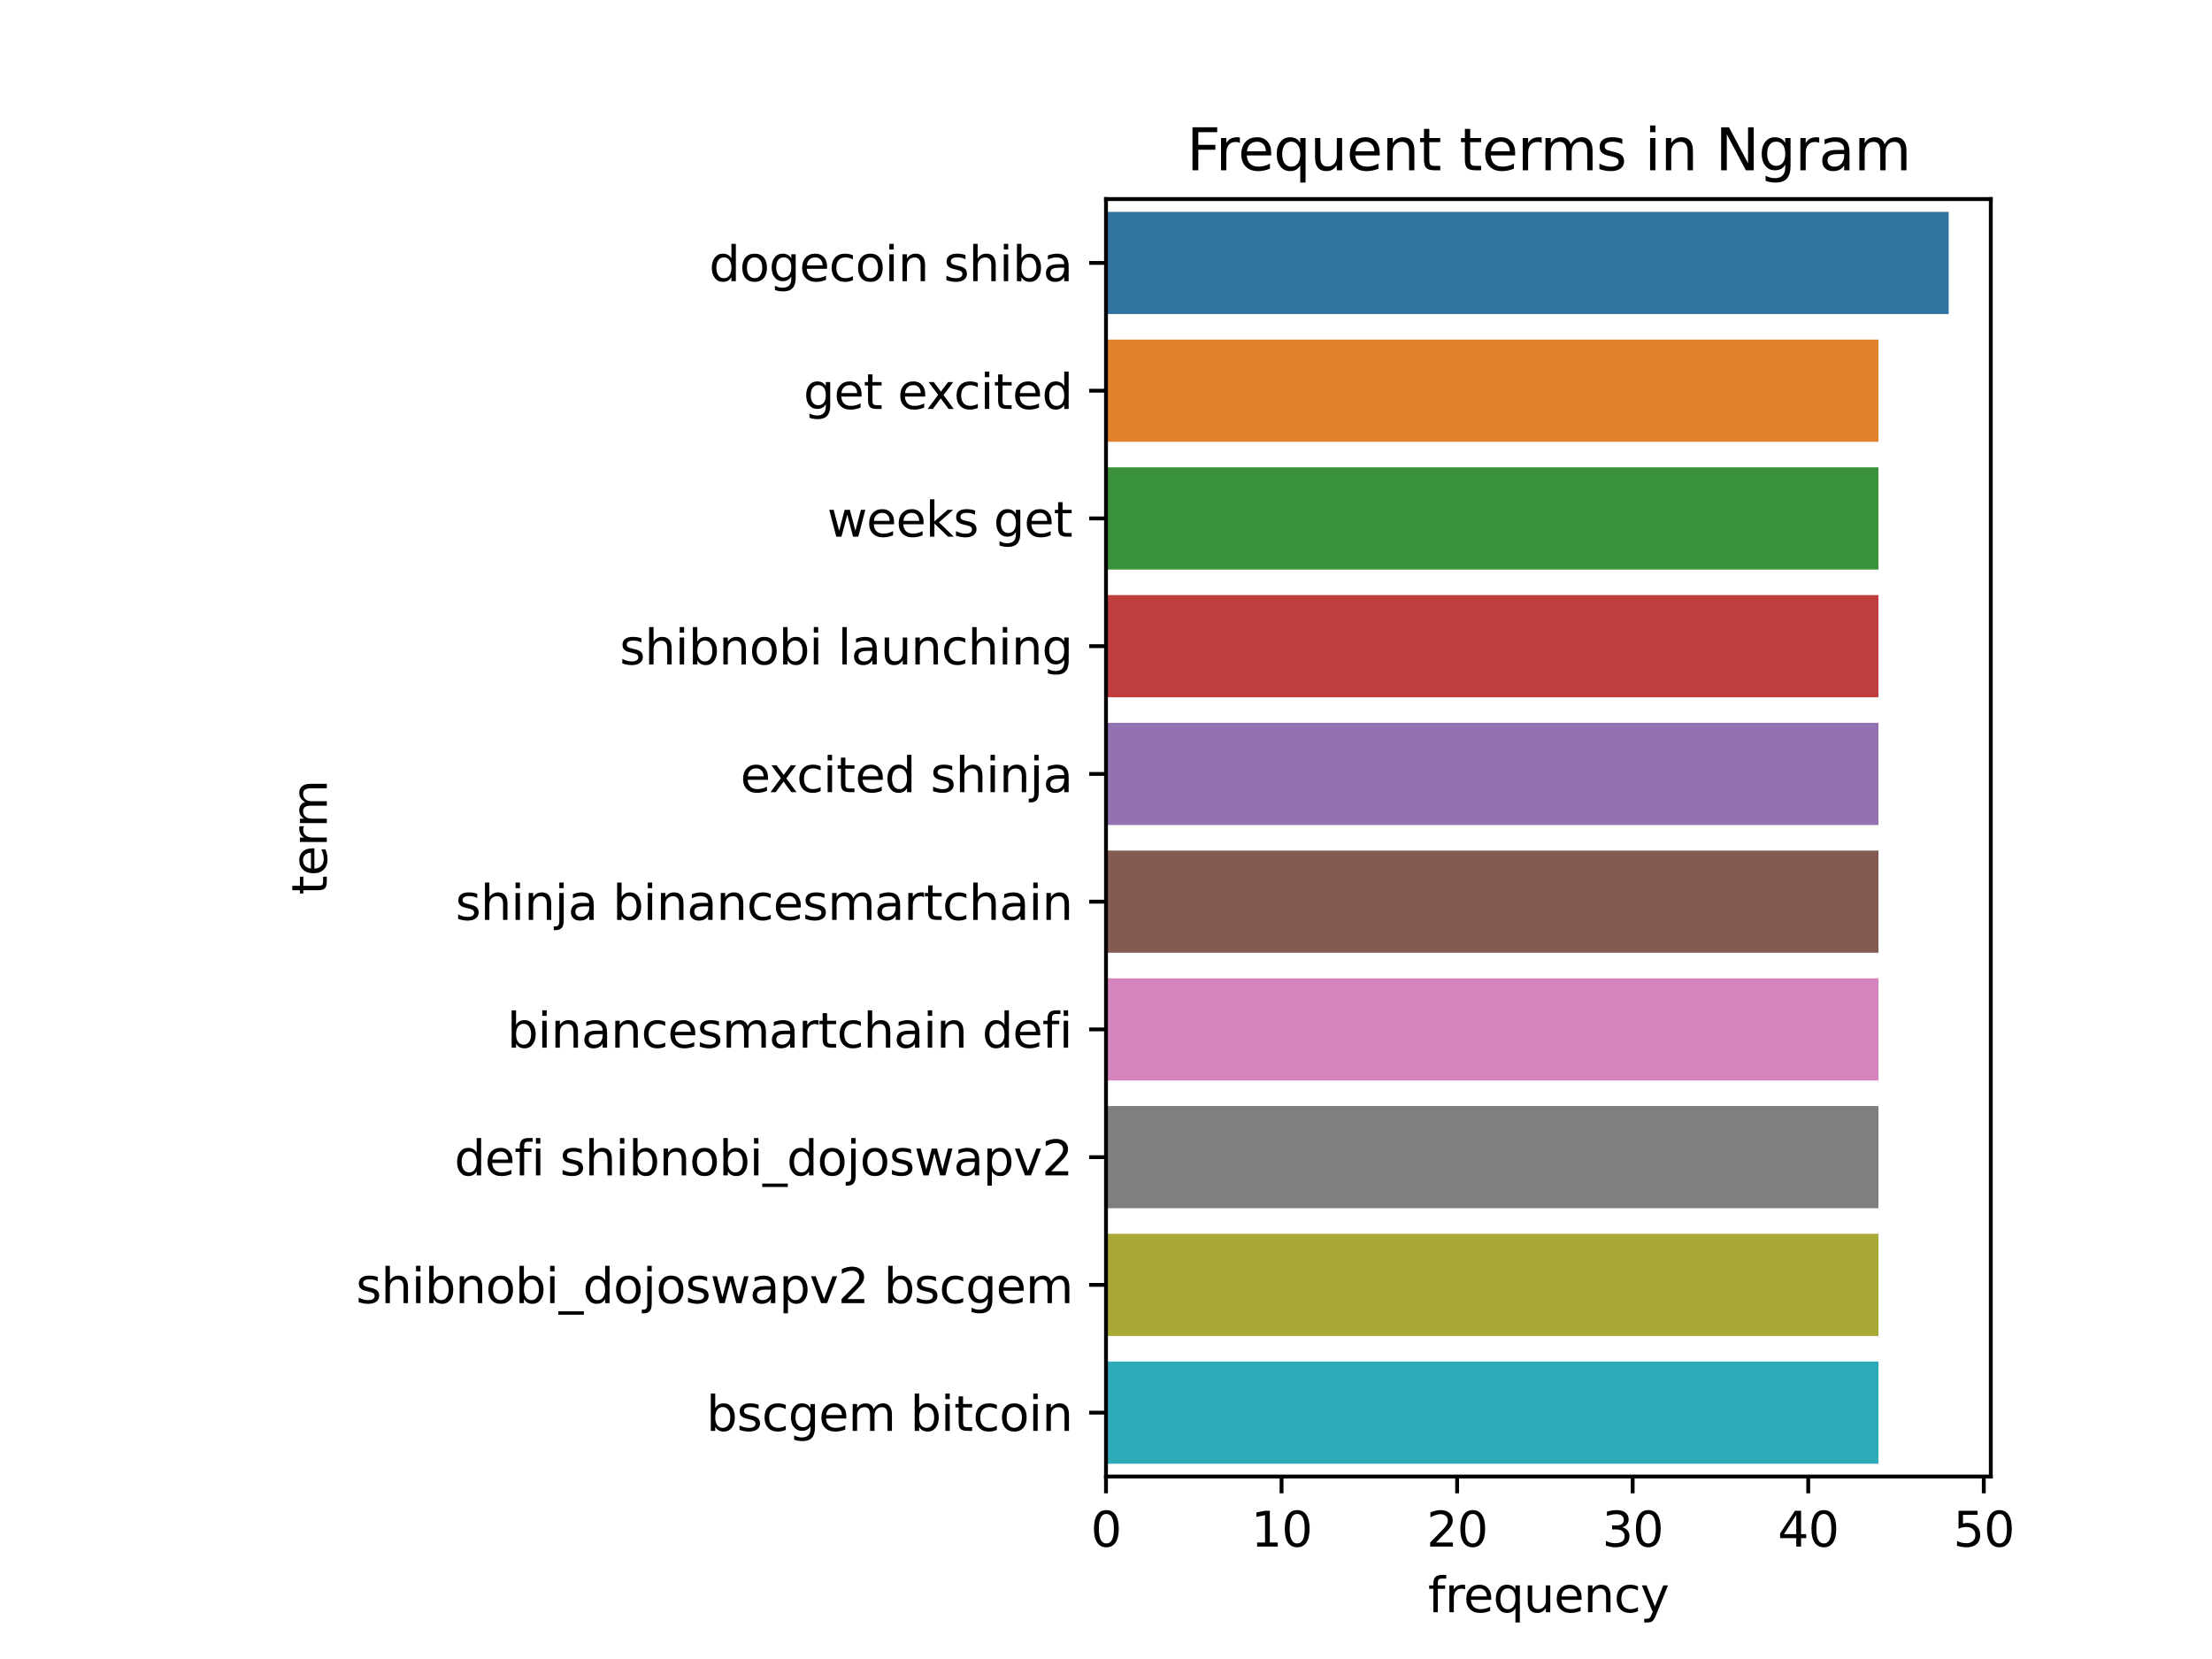 <?xml version="1.0" encoding="utf-8" standalone="no"?>
<!DOCTYPE svg PUBLIC "-//W3C//DTD SVG 1.1//EN"
  "http://www.w3.org/Graphics/SVG/1.1/DTD/svg11.dtd">
<svg xmlns:xlink="http://www.w3.org/1999/xlink" width="460.8pt" height="345.6pt" viewBox="0 0 460.8 345.6" xmlns="http://www.w3.org/2000/svg" version="1.1">
 <defs>
  <style type="text/css">*{stroke-linejoin: round; stroke-linecap: butt}</style>
 </defs>
 <g id="figure_1">
  <g id="patch_1">
   <path d="M 0 345.6 
L 460.8 345.6 
L 460.8 0 
L 0 0 
z
" style="fill: #ffffff"/>
  </g>
  <g id="axes_1">
   <g id="patch_2">
    <path d="M 230.4 307.584 
L 414.72 307.584 
L 414.72 41.472 
L 230.4 41.472 
z
" style="fill: #ffffff"/>
   </g>
   <g id="patch_3">
    <path d="M 230.4 44.133 
L 405.943 44.133 
L 405.943 65.422 
L 230.4 65.422 
z
" clip-path="url(#p5a42d1671d)" style="fill: #3274a1"/>
   </g>
   <g id="patch_4">
    <path d="M 230.4 70.744 
L 391.314 70.744 
L 391.314 92.033 
L 230.4 92.033 
z
" clip-path="url(#p5a42d1671d)" style="fill: #e1812c"/>
   </g>
   <g id="patch_5">
    <path d="M 230.4 97.356 
L 391.314 97.356 
L 391.314 118.644 
L 230.4 118.644 
z
" clip-path="url(#p5a42d1671d)" style="fill: #3a923a"/>
   </g>
   <g id="patch_6">
    <path d="M 230.4 123.967 
L 391.314 123.967 
L 391.314 145.256 
L 230.4 145.256 
z
" clip-path="url(#p5a42d1671d)" style="fill: #c03d3e"/>
   </g>
   <g id="patch_7">
    <path d="M 230.4 150.578 
L 391.314 150.578 
L 391.314 171.867 
L 230.4 171.867 
z
" clip-path="url(#p5a42d1671d)" style="fill: #9372b2"/>
   </g>
   <g id="patch_8">
    <path d="M 230.4 177.189 
L 391.314 177.189 
L 391.314 198.478 
L 230.4 198.478 
z
" clip-path="url(#p5a42d1671d)" style="fill: #845b53"/>
   </g>
   <g id="patch_9">
    <path d="M 230.4 203.8 
L 391.314 203.8 
L 391.314 225.089 
L 230.4 225.089 
z
" clip-path="url(#p5a42d1671d)" style="fill: #d684bd"/>
   </g>
   <g id="patch_10">
    <path d="M 230.4 230.412 
L 391.314 230.412 
L 391.314 251.7 
L 230.4 251.7 
z
" clip-path="url(#p5a42d1671d)" style="fill: #7f7f7f"/>
   </g>
   <g id="patch_11">
    <path d="M 230.4 257.023 
L 391.314 257.023 
L 391.314 278.312 
L 230.4 278.312 
z
" clip-path="url(#p5a42d1671d)" style="fill: #a9aa35"/>
   </g>
   <g id="patch_12">
    <path d="M 230.4 283.634 
L 391.314 283.634 
L 391.314 304.923 
L 230.4 304.923 
z
" clip-path="url(#p5a42d1671d)" style="fill: #2eabb8"/>
   </g>
   <g id="matplotlib.axis_1">
    <g id="xtick_1">
     <g id="line2d_1">
      <defs>
       <path id="mdf214d0186" d="M 0 0 
L 0 3.5 
" style="stroke: #000000; stroke-width: 0.8"/>
      </defs>
      <g>
       <use xlink:href="#mdf214d0186" x="230.4" y="307.584" style="stroke: #000000; stroke-width: 0.8"/>
      </g>
     </g>
     <g id="text_1">
      <!-- 0 -->
      <g transform="translate(227.219 322.182)scale(0.1 -0.1)">
       <defs>
        <path id="DejaVuSans-30" d="M 2034 4250 
Q 1547 4250 1301 3770 
Q 1056 3291 1056 2328 
Q 1056 1369 1301 889 
Q 1547 409 2034 409 
Q 2525 409 2770 889 
Q 3016 1369 3016 2328 
Q 3016 3291 2770 3770 
Q 2525 4250 2034 4250 
z
M 2034 4750 
Q 2819 4750 3233 4129 
Q 3647 3509 3647 2328 
Q 3647 1150 3233 529 
Q 2819 -91 2034 -91 
Q 1250 -91 836 529 
Q 422 1150 422 2328 
Q 422 3509 836 4129 
Q 1250 4750 2034 4750 
z
" transform="scale(0.016)"/>
       </defs>
       <use xlink:href="#DejaVuSans-30"/>
      </g>
     </g>
    </g>
    <g id="xtick_2">
     <g id="line2d_2">
      <g>
       <use xlink:href="#mdf214d0186" x="266.971" y="307.584" style="stroke: #000000; stroke-width: 0.8"/>
      </g>
     </g>
     <g id="text_2">
      <!-- 10 -->
      <g transform="translate(260.609 322.182)scale(0.1 -0.1)">
       <defs>
        <path id="DejaVuSans-31" d="M 794 531 
L 1825 531 
L 1825 4091 
L 703 3866 
L 703 4441 
L 1819 4666 
L 2450 4666 
L 2450 531 
L 3481 531 
L 3481 0 
L 794 0 
L 794 531 
z
" transform="scale(0.016)"/>
       </defs>
       <use xlink:href="#DejaVuSans-31"/>
       <use xlink:href="#DejaVuSans-30" x="63.623"/>
      </g>
     </g>
    </g>
    <g id="xtick_3">
     <g id="line2d_3">
      <g>
       <use xlink:href="#mdf214d0186" x="303.543" y="307.584" style="stroke: #000000; stroke-width: 0.8"/>
      </g>
     </g>
     <g id="text_3">
      <!-- 20 -->
      <g transform="translate(297.18 322.182)scale(0.1 -0.1)">
       <defs>
        <path id="DejaVuSans-32" d="M 1228 531 
L 3431 531 
L 3431 0 
L 469 0 
L 469 531 
Q 828 903 1448 1529 
Q 2069 2156 2228 2338 
Q 2531 2678 2651 2914 
Q 2772 3150 2772 3378 
Q 2772 3750 2511 3984 
Q 2250 4219 1831 4219 
Q 1534 4219 1204 4116 
Q 875 4013 500 3803 
L 500 4441 
Q 881 4594 1212 4672 
Q 1544 4750 1819 4750 
Q 2544 4750 2975 4387 
Q 3406 4025 3406 3419 
Q 3406 3131 3298 2873 
Q 3191 2616 2906 2266 
Q 2828 2175 2409 1742 
Q 1991 1309 1228 531 
z
" transform="scale(0.016)"/>
       </defs>
       <use xlink:href="#DejaVuSans-32"/>
       <use xlink:href="#DejaVuSans-30" x="63.623"/>
      </g>
     </g>
    </g>
    <g id="xtick_4">
     <g id="line2d_4">
      <g>
       <use xlink:href="#mdf214d0186" x="340.114" y="307.584" style="stroke: #000000; stroke-width: 0.8"/>
      </g>
     </g>
     <g id="text_4">
      <!-- 30 -->
      <g transform="translate(333.752 322.182)scale(0.1 -0.1)">
       <defs>
        <path id="DejaVuSans-33" d="M 2597 2516 
Q 3050 2419 3304 2112 
Q 3559 1806 3559 1356 
Q 3559 666 3084 287 
Q 2609 -91 1734 -91 
Q 1441 -91 1130 -33 
Q 819 25 488 141 
L 488 750 
Q 750 597 1062 519 
Q 1375 441 1716 441 
Q 2309 441 2620 675 
Q 2931 909 2931 1356 
Q 2931 1769 2642 2001 
Q 2353 2234 1838 2234 
L 1294 2234 
L 1294 2753 
L 1863 2753 
Q 2328 2753 2575 2939 
Q 2822 3125 2822 3475 
Q 2822 3834 2567 4026 
Q 2313 4219 1838 4219 
Q 1578 4219 1281 4162 
Q 984 4106 628 3988 
L 628 4550 
Q 988 4650 1302 4700 
Q 1616 4750 1894 4750 
Q 2613 4750 3031 4423 
Q 3450 4097 3450 3541 
Q 3450 3153 3228 2886 
Q 3006 2619 2597 2516 
z
" transform="scale(0.016)"/>
       </defs>
       <use xlink:href="#DejaVuSans-33"/>
       <use xlink:href="#DejaVuSans-30" x="63.623"/>
      </g>
     </g>
    </g>
    <g id="xtick_5">
     <g id="line2d_5">
      <g>
       <use xlink:href="#mdf214d0186" x="376.686" y="307.584" style="stroke: #000000; stroke-width: 0.8"/>
      </g>
     </g>
     <g id="text_5">
      <!-- 40 -->
      <g transform="translate(370.323 322.182)scale(0.1 -0.1)">
       <defs>
        <path id="DejaVuSans-34" d="M 2419 4116 
L 825 1625 
L 2419 1625 
L 2419 4116 
z
M 2253 4666 
L 3047 4666 
L 3047 1625 
L 3713 1625 
L 3713 1100 
L 3047 1100 
L 3047 0 
L 2419 0 
L 2419 1100 
L 313 1100 
L 313 1709 
L 2253 4666 
z
" transform="scale(0.016)"/>
       </defs>
       <use xlink:href="#DejaVuSans-34"/>
       <use xlink:href="#DejaVuSans-30" x="63.623"/>
      </g>
     </g>
    </g>
    <g id="xtick_6">
     <g id="line2d_6">
      <g>
       <use xlink:href="#mdf214d0186" x="413.257" y="307.584" style="stroke: #000000; stroke-width: 0.8"/>
      </g>
     </g>
     <g id="text_6">
      <!-- 50 -->
      <g transform="translate(406.895 322.182)scale(0.1 -0.1)">
       <defs>
        <path id="DejaVuSans-35" d="M 691 4666 
L 3169 4666 
L 3169 4134 
L 1269 4134 
L 1269 2991 
Q 1406 3038 1543 3061 
Q 1681 3084 1819 3084 
Q 2600 3084 3056 2656 
Q 3513 2228 3513 1497 
Q 3513 744 3044 326 
Q 2575 -91 1722 -91 
Q 1428 -91 1123 -41 
Q 819 9 494 109 
L 494 744 
Q 775 591 1075 516 
Q 1375 441 1709 441 
Q 2250 441 2565 725 
Q 2881 1009 2881 1497 
Q 2881 1984 2565 2268 
Q 2250 2553 1709 2553 
Q 1456 2553 1204 2497 
Q 953 2441 691 2322 
L 691 4666 
z
" transform="scale(0.016)"/>
       </defs>
       <use xlink:href="#DejaVuSans-35"/>
       <use xlink:href="#DejaVuSans-30" x="63.623"/>
      </g>
     </g>
    </g>
    <g id="text_7">
     <!-- frequency -->
     <g transform="translate(297.483 335.861)scale(0.1 -0.1)">
      <defs>
       <path id="DejaVuSans-66" d="M 2375 4863 
L 2375 4384 
L 1825 4384 
Q 1516 4384 1395 4259 
Q 1275 4134 1275 3809 
L 1275 3500 
L 2222 3500 
L 2222 3053 
L 1275 3053 
L 1275 0 
L 697 0 
L 697 3053 
L 147 3053 
L 147 3500 
L 697 3500 
L 697 3744 
Q 697 4328 969 4595 
Q 1241 4863 1831 4863 
L 2375 4863 
z
" transform="scale(0.016)"/>
       <path id="DejaVuSans-72" d="M 2631 2963 
Q 2534 3019 2420 3045 
Q 2306 3072 2169 3072 
Q 1681 3072 1420 2755 
Q 1159 2438 1159 1844 
L 1159 0 
L 581 0 
L 581 3500 
L 1159 3500 
L 1159 2956 
Q 1341 3275 1631 3429 
Q 1922 3584 2338 3584 
Q 2397 3584 2469 3576 
Q 2541 3569 2628 3553 
L 2631 2963 
z
" transform="scale(0.016)"/>
       <path id="DejaVuSans-65" d="M 3597 1894 
L 3597 1613 
L 953 1613 
Q 991 1019 1311 708 
Q 1631 397 2203 397 
Q 2534 397 2845 478 
Q 3156 559 3463 722 
L 3463 178 
Q 3153 47 2828 -22 
Q 2503 -91 2169 -91 
Q 1331 -91 842 396 
Q 353 884 353 1716 
Q 353 2575 817 3079 
Q 1281 3584 2069 3584 
Q 2775 3584 3186 3129 
Q 3597 2675 3597 1894 
z
M 3022 2063 
Q 3016 2534 2758 2815 
Q 2500 3097 2075 3097 
Q 1594 3097 1305 2825 
Q 1016 2553 972 2059 
L 3022 2063 
z
" transform="scale(0.016)"/>
       <path id="DejaVuSans-71" d="M 947 1747 
Q 947 1113 1208 752 
Q 1469 391 1925 391 
Q 2381 391 2643 752 
Q 2906 1113 2906 1747 
Q 2906 2381 2643 2742 
Q 2381 3103 1925 3103 
Q 1469 3103 1208 2742 
Q 947 2381 947 1747 
z
M 2906 525 
Q 2725 213 2448 61 
Q 2172 -91 1784 -91 
Q 1150 -91 751 415 
Q 353 922 353 1747 
Q 353 2572 751 3078 
Q 1150 3584 1784 3584 
Q 2172 3584 2448 3432 
Q 2725 3281 2906 2969 
L 2906 3500 
L 3481 3500 
L 3481 -1331 
L 2906 -1331 
L 2906 525 
z
" transform="scale(0.016)"/>
       <path id="DejaVuSans-75" d="M 544 1381 
L 544 3500 
L 1119 3500 
L 1119 1403 
Q 1119 906 1312 657 
Q 1506 409 1894 409 
Q 2359 409 2629 706 
Q 2900 1003 2900 1516 
L 2900 3500 
L 3475 3500 
L 3475 0 
L 2900 0 
L 2900 538 
Q 2691 219 2414 64 
Q 2138 -91 1772 -91 
Q 1169 -91 856 284 
Q 544 659 544 1381 
z
M 1991 3584 
L 1991 3584 
z
" transform="scale(0.016)"/>
       <path id="DejaVuSans-6e" d="M 3513 2113 
L 3513 0 
L 2938 0 
L 2938 2094 
Q 2938 2591 2744 2837 
Q 2550 3084 2163 3084 
Q 1697 3084 1428 2787 
Q 1159 2491 1159 1978 
L 1159 0 
L 581 0 
L 581 3500 
L 1159 3500 
L 1159 2956 
Q 1366 3272 1645 3428 
Q 1925 3584 2291 3584 
Q 2894 3584 3203 3211 
Q 3513 2838 3513 2113 
z
" transform="scale(0.016)"/>
       <path id="DejaVuSans-63" d="M 3122 3366 
L 3122 2828 
Q 2878 2963 2633 3030 
Q 2388 3097 2138 3097 
Q 1578 3097 1268 2742 
Q 959 2388 959 1747 
Q 959 1106 1268 751 
Q 1578 397 2138 397 
Q 2388 397 2633 464 
Q 2878 531 3122 666 
L 3122 134 
Q 2881 22 2623 -34 
Q 2366 -91 2075 -91 
Q 1284 -91 818 406 
Q 353 903 353 1747 
Q 353 2603 823 3093 
Q 1294 3584 2113 3584 
Q 2378 3584 2631 3529 
Q 2884 3475 3122 3366 
z
" transform="scale(0.016)"/>
       <path id="DejaVuSans-79" d="M 2059 -325 
Q 1816 -950 1584 -1140 
Q 1353 -1331 966 -1331 
L 506 -1331 
L 506 -850 
L 844 -850 
Q 1081 -850 1212 -737 
Q 1344 -625 1503 -206 
L 1606 56 
L 191 3500 
L 800 3500 
L 1894 763 
L 2988 3500 
L 3597 3500 
L 2059 -325 
z
" transform="scale(0.016)"/>
      </defs>
      <use xlink:href="#DejaVuSans-66"/>
      <use xlink:href="#DejaVuSans-72" x="35.205"/>
      <use xlink:href="#DejaVuSans-65" x="74.068"/>
      <use xlink:href="#DejaVuSans-71" x="135.592"/>
      <use xlink:href="#DejaVuSans-75" x="199.068"/>
      <use xlink:href="#DejaVuSans-65" x="262.447"/>
      <use xlink:href="#DejaVuSans-6e" x="323.971"/>
      <use xlink:href="#DejaVuSans-63" x="387.35"/>
      <use xlink:href="#DejaVuSans-79" x="442.33"/>
     </g>
    </g>
   </g>
   <g id="matplotlib.axis_2">
    <g id="ytick_1">
     <g id="line2d_7">
      <defs>
       <path id="m4bf7276cc8" d="M 0 0 
L -3.5 0 
" style="stroke: #000000; stroke-width: 0.8"/>
      </defs>
      <g>
       <use xlink:href="#m4bf7276cc8" x="230.4" y="54.778" style="stroke: #000000; stroke-width: 0.8"/>
      </g>
     </g>
     <g id="text_8">
      <!-- dogecoin shiba -->
      <g transform="translate(147.719 58.577)scale(0.1 -0.1)">
       <defs>
        <path id="DejaVuSans-64" d="M 2906 2969 
L 2906 4863 
L 3481 4863 
L 3481 0 
L 2906 0 
L 2906 525 
Q 2725 213 2448 61 
Q 2172 -91 1784 -91 
Q 1150 -91 751 415 
Q 353 922 353 1747 
Q 353 2572 751 3078 
Q 1150 3584 1784 3584 
Q 2172 3584 2448 3432 
Q 2725 3281 2906 2969 
z
M 947 1747 
Q 947 1113 1208 752 
Q 1469 391 1925 391 
Q 2381 391 2643 752 
Q 2906 1113 2906 1747 
Q 2906 2381 2643 2742 
Q 2381 3103 1925 3103 
Q 1469 3103 1208 2742 
Q 947 2381 947 1747 
z
" transform="scale(0.016)"/>
        <path id="DejaVuSans-6f" d="M 1959 3097 
Q 1497 3097 1228 2736 
Q 959 2375 959 1747 
Q 959 1119 1226 758 
Q 1494 397 1959 397 
Q 2419 397 2687 759 
Q 2956 1122 2956 1747 
Q 2956 2369 2687 2733 
Q 2419 3097 1959 3097 
z
M 1959 3584 
Q 2709 3584 3137 3096 
Q 3566 2609 3566 1747 
Q 3566 888 3137 398 
Q 2709 -91 1959 -91 
Q 1206 -91 779 398 
Q 353 888 353 1747 
Q 353 2609 779 3096 
Q 1206 3584 1959 3584 
z
" transform="scale(0.016)"/>
        <path id="DejaVuSans-67" d="M 2906 1791 
Q 2906 2416 2648 2759 
Q 2391 3103 1925 3103 
Q 1463 3103 1205 2759 
Q 947 2416 947 1791 
Q 947 1169 1205 825 
Q 1463 481 1925 481 
Q 2391 481 2648 825 
Q 2906 1169 2906 1791 
z
M 3481 434 
Q 3481 -459 3084 -895 
Q 2688 -1331 1869 -1331 
Q 1566 -1331 1297 -1286 
Q 1028 -1241 775 -1147 
L 775 -588 
Q 1028 -725 1275 -790 
Q 1522 -856 1778 -856 
Q 2344 -856 2625 -561 
Q 2906 -266 2906 331 
L 2906 616 
Q 2728 306 2450 153 
Q 2172 0 1784 0 
Q 1141 0 747 490 
Q 353 981 353 1791 
Q 353 2603 747 3093 
Q 1141 3584 1784 3584 
Q 2172 3584 2450 3431 
Q 2728 3278 2906 2969 
L 2906 3500 
L 3481 3500 
L 3481 434 
z
" transform="scale(0.016)"/>
        <path id="DejaVuSans-69" d="M 603 3500 
L 1178 3500 
L 1178 0 
L 603 0 
L 603 3500 
z
M 603 4863 
L 1178 4863 
L 1178 4134 
L 603 4134 
L 603 4863 
z
" transform="scale(0.016)"/>
        <path id="DejaVuSans-20" transform="scale(0.016)"/>
        <path id="DejaVuSans-73" d="M 2834 3397 
L 2834 2853 
Q 2591 2978 2328 3040 
Q 2066 3103 1784 3103 
Q 1356 3103 1142 2972 
Q 928 2841 928 2578 
Q 928 2378 1081 2264 
Q 1234 2150 1697 2047 
L 1894 2003 
Q 2506 1872 2764 1633 
Q 3022 1394 3022 966 
Q 3022 478 2636 193 
Q 2250 -91 1575 -91 
Q 1294 -91 989 -36 
Q 684 19 347 128 
L 347 722 
Q 666 556 975 473 
Q 1284 391 1588 391 
Q 1994 391 2212 530 
Q 2431 669 2431 922 
Q 2431 1156 2273 1281 
Q 2116 1406 1581 1522 
L 1381 1569 
Q 847 1681 609 1914 
Q 372 2147 372 2553 
Q 372 3047 722 3315 
Q 1072 3584 1716 3584 
Q 2034 3584 2315 3537 
Q 2597 3491 2834 3397 
z
" transform="scale(0.016)"/>
        <path id="DejaVuSans-68" d="M 3513 2113 
L 3513 0 
L 2938 0 
L 2938 2094 
Q 2938 2591 2744 2837 
Q 2550 3084 2163 3084 
Q 1697 3084 1428 2787 
Q 1159 2491 1159 1978 
L 1159 0 
L 581 0 
L 581 4863 
L 1159 4863 
L 1159 2956 
Q 1366 3272 1645 3428 
Q 1925 3584 2291 3584 
Q 2894 3584 3203 3211 
Q 3513 2838 3513 2113 
z
" transform="scale(0.016)"/>
        <path id="DejaVuSans-62" d="M 3116 1747 
Q 3116 2381 2855 2742 
Q 2594 3103 2138 3103 
Q 1681 3103 1420 2742 
Q 1159 2381 1159 1747 
Q 1159 1113 1420 752 
Q 1681 391 2138 391 
Q 2594 391 2855 752 
Q 3116 1113 3116 1747 
z
M 1159 2969 
Q 1341 3281 1617 3432 
Q 1894 3584 2278 3584 
Q 2916 3584 3314 3078 
Q 3713 2572 3713 1747 
Q 3713 922 3314 415 
Q 2916 -91 2278 -91 
Q 1894 -91 1617 61 
Q 1341 213 1159 525 
L 1159 0 
L 581 0 
L 581 4863 
L 1159 4863 
L 1159 2969 
z
" transform="scale(0.016)"/>
        <path id="DejaVuSans-61" d="M 2194 1759 
Q 1497 1759 1228 1600 
Q 959 1441 959 1056 
Q 959 750 1161 570 
Q 1363 391 1709 391 
Q 2188 391 2477 730 
Q 2766 1069 2766 1631 
L 2766 1759 
L 2194 1759 
z
M 3341 1997 
L 3341 0 
L 2766 0 
L 2766 531 
Q 2569 213 2275 61 
Q 1981 -91 1556 -91 
Q 1019 -91 701 211 
Q 384 513 384 1019 
Q 384 1609 779 1909 
Q 1175 2209 1959 2209 
L 2766 2209 
L 2766 2266 
Q 2766 2663 2505 2880 
Q 2244 3097 1772 3097 
Q 1472 3097 1187 3025 
Q 903 2953 641 2809 
L 641 3341 
Q 956 3463 1253 3523 
Q 1550 3584 1831 3584 
Q 2591 3584 2966 3190 
Q 3341 2797 3341 1997 
z
" transform="scale(0.016)"/>
       </defs>
       <use xlink:href="#DejaVuSans-64"/>
       <use xlink:href="#DejaVuSans-6f" x="63.477"/>
       <use xlink:href="#DejaVuSans-67" x="124.658"/>
       <use xlink:href="#DejaVuSans-65" x="188.135"/>
       <use xlink:href="#DejaVuSans-63" x="249.658"/>
       <use xlink:href="#DejaVuSans-6f" x="304.639"/>
       <use xlink:href="#DejaVuSans-69" x="365.82"/>
       <use xlink:href="#DejaVuSans-6e" x="393.604"/>
       <use xlink:href="#DejaVuSans-20" x="456.982"/>
       <use xlink:href="#DejaVuSans-73" x="488.77"/>
       <use xlink:href="#DejaVuSans-68" x="540.869"/>
       <use xlink:href="#DejaVuSans-69" x="604.248"/>
       <use xlink:href="#DejaVuSans-62" x="632.031"/>
       <use xlink:href="#DejaVuSans-61" x="695.508"/>
      </g>
     </g>
    </g>
    <g id="ytick_2">
     <g id="line2d_8">
      <g>
       <use xlink:href="#m4bf7276cc8" x="230.4" y="81.389" style="stroke: #000000; stroke-width: 0.8"/>
      </g>
     </g>
     <g id="text_9">
      <!-- get excited -->
      <g transform="translate(167.38 85.188)scale(0.1 -0.1)">
       <defs>
        <path id="DejaVuSans-74" d="M 1172 4494 
L 1172 3500 
L 2356 3500 
L 2356 3053 
L 1172 3053 
L 1172 1153 
Q 1172 725 1289 603 
Q 1406 481 1766 481 
L 2356 481 
L 2356 0 
L 1766 0 
Q 1100 0 847 248 
Q 594 497 594 1153 
L 594 3053 
L 172 3053 
L 172 3500 
L 594 3500 
L 594 4494 
L 1172 4494 
z
" transform="scale(0.016)"/>
        <path id="DejaVuSans-78" d="M 3513 3500 
L 2247 1797 
L 3578 0 
L 2900 0 
L 1881 1375 
L 863 0 
L 184 0 
L 1544 1831 
L 300 3500 
L 978 3500 
L 1906 2253 
L 2834 3500 
L 3513 3500 
z
" transform="scale(0.016)"/>
       </defs>
       <use xlink:href="#DejaVuSans-67"/>
       <use xlink:href="#DejaVuSans-65" x="63.477"/>
       <use xlink:href="#DejaVuSans-74" x="125"/>
       <use xlink:href="#DejaVuSans-20" x="164.209"/>
       <use xlink:href="#DejaVuSans-65" x="195.996"/>
       <use xlink:href="#DejaVuSans-78" x="255.77"/>
       <use xlink:href="#DejaVuSans-63" x="313.199"/>
       <use xlink:href="#DejaVuSans-69" x="368.18"/>
       <use xlink:href="#DejaVuSans-74" x="395.963"/>
       <use xlink:href="#DejaVuSans-65" x="435.172"/>
       <use xlink:href="#DejaVuSans-64" x="496.695"/>
      </g>
     </g>
    </g>
    <g id="ytick_3">
     <g id="line2d_9">
      <g>
       <use xlink:href="#m4bf7276cc8" x="230.4" y="108" style="stroke: #000000; stroke-width: 0.8"/>
      </g>
     </g>
     <g id="text_10">
      <!-- weeks get -->
      <g transform="translate(172.316 111.799)scale(0.1 -0.1)">
       <defs>
        <path id="DejaVuSans-77" d="M 269 3500 
L 844 3500 
L 1563 769 
L 2278 3500 
L 2956 3500 
L 3675 769 
L 4391 3500 
L 4966 3500 
L 4050 0 
L 3372 0 
L 2619 2869 
L 1863 0 
L 1184 0 
L 269 3500 
z
" transform="scale(0.016)"/>
        <path id="DejaVuSans-6b" d="M 581 4863 
L 1159 4863 
L 1159 1991 
L 2875 3500 
L 3609 3500 
L 1753 1863 
L 3688 0 
L 2938 0 
L 1159 1709 
L 1159 0 
L 581 0 
L 581 4863 
z
" transform="scale(0.016)"/>
       </defs>
       <use xlink:href="#DejaVuSans-77"/>
       <use xlink:href="#DejaVuSans-65" x="81.787"/>
       <use xlink:href="#DejaVuSans-65" x="143.311"/>
       <use xlink:href="#DejaVuSans-6b" x="204.834"/>
       <use xlink:href="#DejaVuSans-73" x="262.744"/>
       <use xlink:href="#DejaVuSans-20" x="314.844"/>
       <use xlink:href="#DejaVuSans-67" x="346.631"/>
       <use xlink:href="#DejaVuSans-65" x="410.107"/>
       <use xlink:href="#DejaVuSans-74" x="471.631"/>
      </g>
     </g>
    </g>
    <g id="ytick_4">
     <g id="line2d_10">
      <g>
       <use xlink:href="#m4bf7276cc8" x="230.4" y="134.611" style="stroke: #000000; stroke-width: 0.8"/>
      </g>
     </g>
     <g id="text_11">
      <!-- shibnobi launching -->
      <g transform="translate(129.084 138.41)scale(0.1 -0.1)">
       <defs>
        <path id="DejaVuSans-6c" d="M 603 4863 
L 1178 4863 
L 1178 0 
L 603 0 
L 603 4863 
z
" transform="scale(0.016)"/>
       </defs>
       <use xlink:href="#DejaVuSans-73"/>
       <use xlink:href="#DejaVuSans-68" x="52.1"/>
       <use xlink:href="#DejaVuSans-69" x="115.479"/>
       <use xlink:href="#DejaVuSans-62" x="143.262"/>
       <use xlink:href="#DejaVuSans-6e" x="206.738"/>
       <use xlink:href="#DejaVuSans-6f" x="270.117"/>
       <use xlink:href="#DejaVuSans-62" x="331.299"/>
       <use xlink:href="#DejaVuSans-69" x="394.775"/>
       <use xlink:href="#DejaVuSans-20" x="422.559"/>
       <use xlink:href="#DejaVuSans-6c" x="454.346"/>
       <use xlink:href="#DejaVuSans-61" x="482.129"/>
       <use xlink:href="#DejaVuSans-75" x="543.408"/>
       <use xlink:href="#DejaVuSans-6e" x="606.787"/>
       <use xlink:href="#DejaVuSans-63" x="670.166"/>
       <use xlink:href="#DejaVuSans-68" x="725.146"/>
       <use xlink:href="#DejaVuSans-69" x="788.525"/>
       <use xlink:href="#DejaVuSans-6e" x="816.309"/>
       <use xlink:href="#DejaVuSans-67" x="879.688"/>
      </g>
     </g>
    </g>
    <g id="ytick_5">
     <g id="line2d_11">
      <g>
       <use xlink:href="#m4bf7276cc8" x="230.4" y="161.222" style="stroke: #000000; stroke-width: 0.8"/>
      </g>
     </g>
     <g id="text_12">
      <!-- excited shinja -->
      <g transform="translate(154.233 165.022)scale(0.1 -0.1)">
       <defs>
        <path id="DejaVuSans-6a" d="M 603 3500 
L 1178 3500 
L 1178 -63 
Q 1178 -731 923 -1031 
Q 669 -1331 103 -1331 
L -116 -1331 
L -116 -844 
L 38 -844 
Q 366 -844 484 -692 
Q 603 -541 603 -63 
L 603 3500 
z
M 603 4863 
L 1178 4863 
L 1178 4134 
L 603 4134 
L 603 4863 
z
" transform="scale(0.016)"/>
       </defs>
       <use xlink:href="#DejaVuSans-65"/>
       <use xlink:href="#DejaVuSans-78" x="59.773"/>
       <use xlink:href="#DejaVuSans-63" x="117.203"/>
       <use xlink:href="#DejaVuSans-69" x="172.184"/>
       <use xlink:href="#DejaVuSans-74" x="199.967"/>
       <use xlink:href="#DejaVuSans-65" x="239.176"/>
       <use xlink:href="#DejaVuSans-64" x="300.699"/>
       <use xlink:href="#DejaVuSans-20" x="364.176"/>
       <use xlink:href="#DejaVuSans-73" x="395.963"/>
       <use xlink:href="#DejaVuSans-68" x="448.062"/>
       <use xlink:href="#DejaVuSans-69" x="511.441"/>
       <use xlink:href="#DejaVuSans-6e" x="539.225"/>
       <use xlink:href="#DejaVuSans-6a" x="602.604"/>
       <use xlink:href="#DejaVuSans-61" x="630.387"/>
      </g>
     </g>
    </g>
    <g id="ytick_6">
     <g id="line2d_12">
      <g>
       <use xlink:href="#m4bf7276cc8" x="230.4" y="187.834" style="stroke: #000000; stroke-width: 0.8"/>
      </g>
     </g>
     <g id="text_13">
      <!-- shinja binancesmartchain -->
      <g transform="translate(94.883 191.633)scale(0.1 -0.1)">
       <defs>
        <path id="DejaVuSans-6d" d="M 3328 2828 
Q 3544 3216 3844 3400 
Q 4144 3584 4550 3584 
Q 5097 3584 5394 3201 
Q 5691 2819 5691 2113 
L 5691 0 
L 5113 0 
L 5113 2094 
Q 5113 2597 4934 2840 
Q 4756 3084 4391 3084 
Q 3944 3084 3684 2787 
Q 3425 2491 3425 1978 
L 3425 0 
L 2847 0 
L 2847 2094 
Q 2847 2600 2669 2842 
Q 2491 3084 2119 3084 
Q 1678 3084 1418 2786 
Q 1159 2488 1159 1978 
L 1159 0 
L 581 0 
L 581 3500 
L 1159 3500 
L 1159 2956 
Q 1356 3278 1631 3431 
Q 1906 3584 2284 3584 
Q 2666 3584 2933 3390 
Q 3200 3197 3328 2828 
z
" transform="scale(0.016)"/>
       </defs>
       <use xlink:href="#DejaVuSans-73"/>
       <use xlink:href="#DejaVuSans-68" x="52.1"/>
       <use xlink:href="#DejaVuSans-69" x="115.479"/>
       <use xlink:href="#DejaVuSans-6e" x="143.262"/>
       <use xlink:href="#DejaVuSans-6a" x="206.641"/>
       <use xlink:href="#DejaVuSans-61" x="234.424"/>
       <use xlink:href="#DejaVuSans-20" x="295.703"/>
       <use xlink:href="#DejaVuSans-62" x="327.49"/>
       <use xlink:href="#DejaVuSans-69" x="390.967"/>
       <use xlink:href="#DejaVuSans-6e" x="418.75"/>
       <use xlink:href="#DejaVuSans-61" x="482.129"/>
       <use xlink:href="#DejaVuSans-6e" x="543.408"/>
       <use xlink:href="#DejaVuSans-63" x="606.787"/>
       <use xlink:href="#DejaVuSans-65" x="661.768"/>
       <use xlink:href="#DejaVuSans-73" x="723.291"/>
       <use xlink:href="#DejaVuSans-6d" x="775.391"/>
       <use xlink:href="#DejaVuSans-61" x="872.803"/>
       <use xlink:href="#DejaVuSans-72" x="934.082"/>
       <use xlink:href="#DejaVuSans-74" x="975.195"/>
       <use xlink:href="#DejaVuSans-63" x="1014.404"/>
       <use xlink:href="#DejaVuSans-68" x="1069.385"/>
       <use xlink:href="#DejaVuSans-61" x="1132.764"/>
       <use xlink:href="#DejaVuSans-69" x="1194.043"/>
       <use xlink:href="#DejaVuSans-6e" x="1221.826"/>
      </g>
     </g>
    </g>
    <g id="ytick_7">
     <g id="line2d_13">
      <g>
       <use xlink:href="#m4bf7276cc8" x="230.4" y="214.445" style="stroke: #000000; stroke-width: 0.8"/>
      </g>
     </g>
     <g id="text_14">
      <!-- binancesmartchain defi -->
      <g transform="translate(105.652 218.244)scale(0.1 -0.1)">
       <use xlink:href="#DejaVuSans-62"/>
       <use xlink:href="#DejaVuSans-69" x="63.477"/>
       <use xlink:href="#DejaVuSans-6e" x="91.26"/>
       <use xlink:href="#DejaVuSans-61" x="154.639"/>
       <use xlink:href="#DejaVuSans-6e" x="215.918"/>
       <use xlink:href="#DejaVuSans-63" x="279.297"/>
       <use xlink:href="#DejaVuSans-65" x="334.277"/>
       <use xlink:href="#DejaVuSans-73" x="395.801"/>
       <use xlink:href="#DejaVuSans-6d" x="447.9"/>
       <use xlink:href="#DejaVuSans-61" x="545.312"/>
       <use xlink:href="#DejaVuSans-72" x="606.592"/>
       <use xlink:href="#DejaVuSans-74" x="647.705"/>
       <use xlink:href="#DejaVuSans-63" x="686.914"/>
       <use xlink:href="#DejaVuSans-68" x="741.895"/>
       <use xlink:href="#DejaVuSans-61" x="805.273"/>
       <use xlink:href="#DejaVuSans-69" x="866.553"/>
       <use xlink:href="#DejaVuSans-6e" x="894.336"/>
       <use xlink:href="#DejaVuSans-20" x="957.715"/>
       <use xlink:href="#DejaVuSans-64" x="989.502"/>
       <use xlink:href="#DejaVuSans-65" x="1052.979"/>
       <use xlink:href="#DejaVuSans-66" x="1114.502"/>
       <use xlink:href="#DejaVuSans-69" x="1149.707"/>
      </g>
     </g>
    </g>
    <g id="ytick_8">
     <g id="line2d_14">
      <g>
       <use xlink:href="#m4bf7276cc8" x="230.4" y="241.056" style="stroke: #000000; stroke-width: 0.8"/>
      </g>
     </g>
     <g id="text_15">
      <!-- defi shibnobi_dojoswapv2 -->
      <g transform="translate(94.656 244.855)scale(0.1 -0.1)">
       <defs>
        <path id="DejaVuSans-5f" d="M 3263 -1063 
L 3263 -1509 
L -63 -1509 
L -63 -1063 
L 3263 -1063 
z
" transform="scale(0.016)"/>
        <path id="DejaVuSans-70" d="M 1159 525 
L 1159 -1331 
L 581 -1331 
L 581 3500 
L 1159 3500 
L 1159 2969 
Q 1341 3281 1617 3432 
Q 1894 3584 2278 3584 
Q 2916 3584 3314 3078 
Q 3713 2572 3713 1747 
Q 3713 922 3314 415 
Q 2916 -91 2278 -91 
Q 1894 -91 1617 61 
Q 1341 213 1159 525 
z
M 3116 1747 
Q 3116 2381 2855 2742 
Q 2594 3103 2138 3103 
Q 1681 3103 1420 2742 
Q 1159 2381 1159 1747 
Q 1159 1113 1420 752 
Q 1681 391 2138 391 
Q 2594 391 2855 752 
Q 3116 1113 3116 1747 
z
" transform="scale(0.016)"/>
        <path id="DejaVuSans-76" d="M 191 3500 
L 800 3500 
L 1894 563 
L 2988 3500 
L 3597 3500 
L 2284 0 
L 1503 0 
L 191 3500 
z
" transform="scale(0.016)"/>
       </defs>
       <use xlink:href="#DejaVuSans-64"/>
       <use xlink:href="#DejaVuSans-65" x="63.477"/>
       <use xlink:href="#DejaVuSans-66" x="125"/>
       <use xlink:href="#DejaVuSans-69" x="160.205"/>
       <use xlink:href="#DejaVuSans-20" x="187.988"/>
       <use xlink:href="#DejaVuSans-73" x="219.775"/>
       <use xlink:href="#DejaVuSans-68" x="271.875"/>
       <use xlink:href="#DejaVuSans-69" x="335.254"/>
       <use xlink:href="#DejaVuSans-62" x="363.037"/>
       <use xlink:href="#DejaVuSans-6e" x="426.514"/>
       <use xlink:href="#DejaVuSans-6f" x="489.893"/>
       <use xlink:href="#DejaVuSans-62" x="551.074"/>
       <use xlink:href="#DejaVuSans-69" x="614.551"/>
       <use xlink:href="#DejaVuSans-5f" x="642.334"/>
       <use xlink:href="#DejaVuSans-64" x="692.334"/>
       <use xlink:href="#DejaVuSans-6f" x="755.811"/>
       <use xlink:href="#DejaVuSans-6a" x="816.992"/>
       <use xlink:href="#DejaVuSans-6f" x="844.775"/>
       <use xlink:href="#DejaVuSans-73" x="905.957"/>
       <use xlink:href="#DejaVuSans-77" x="958.057"/>
       <use xlink:href="#DejaVuSans-61" x="1039.844"/>
       <use xlink:href="#DejaVuSans-70" x="1101.123"/>
       <use xlink:href="#DejaVuSans-76" x="1164.6"/>
       <use xlink:href="#DejaVuSans-32" x="1223.779"/>
      </g>
     </g>
    </g>
    <g id="ytick_9">
     <g id="line2d_15">
      <g>
       <use xlink:href="#m4bf7276cc8" x="230.4" y="267.667" style="stroke: #000000; stroke-width: 0.8"/>
      </g>
     </g>
     <g id="text_16">
      <!-- shibnobi_dojoswapv2 bscgem -->
      <g transform="translate(74.158 271.466)scale(0.1 -0.1)">
       <use xlink:href="#DejaVuSans-73"/>
       <use xlink:href="#DejaVuSans-68" x="52.1"/>
       <use xlink:href="#DejaVuSans-69" x="115.479"/>
       <use xlink:href="#DejaVuSans-62" x="143.262"/>
       <use xlink:href="#DejaVuSans-6e" x="206.738"/>
       <use xlink:href="#DejaVuSans-6f" x="270.117"/>
       <use xlink:href="#DejaVuSans-62" x="331.299"/>
       <use xlink:href="#DejaVuSans-69" x="394.775"/>
       <use xlink:href="#DejaVuSans-5f" x="422.559"/>
       <use xlink:href="#DejaVuSans-64" x="472.559"/>
       <use xlink:href="#DejaVuSans-6f" x="536.035"/>
       <use xlink:href="#DejaVuSans-6a" x="597.217"/>
       <use xlink:href="#DejaVuSans-6f" x="625"/>
       <use xlink:href="#DejaVuSans-73" x="686.182"/>
       <use xlink:href="#DejaVuSans-77" x="738.281"/>
       <use xlink:href="#DejaVuSans-61" x="820.068"/>
       <use xlink:href="#DejaVuSans-70" x="881.348"/>
       <use xlink:href="#DejaVuSans-76" x="944.824"/>
       <use xlink:href="#DejaVuSans-32" x="1004.004"/>
       <use xlink:href="#DejaVuSans-20" x="1067.627"/>
       <use xlink:href="#DejaVuSans-62" x="1099.414"/>
       <use xlink:href="#DejaVuSans-73" x="1162.891"/>
       <use xlink:href="#DejaVuSans-63" x="1214.99"/>
       <use xlink:href="#DejaVuSans-67" x="1269.971"/>
       <use xlink:href="#DejaVuSans-65" x="1333.447"/>
       <use xlink:href="#DejaVuSans-6d" x="1394.971"/>
      </g>
     </g>
    </g>
    <g id="ytick_10">
     <g id="line2d_16">
      <g>
       <use xlink:href="#m4bf7276cc8" x="230.4" y="294.278" style="stroke: #000000; stroke-width: 0.8"/>
      </g>
     </g>
     <g id="text_17">
      <!-- bscgem bitcoin -->
      <g transform="translate(147.144 298.078)scale(0.1 -0.1)">
       <use xlink:href="#DejaVuSans-62"/>
       <use xlink:href="#DejaVuSans-73" x="63.477"/>
       <use xlink:href="#DejaVuSans-63" x="115.576"/>
       <use xlink:href="#DejaVuSans-67" x="170.557"/>
       <use xlink:href="#DejaVuSans-65" x="234.033"/>
       <use xlink:href="#DejaVuSans-6d" x="295.557"/>
       <use xlink:href="#DejaVuSans-20" x="392.969"/>
       <use xlink:href="#DejaVuSans-62" x="424.756"/>
       <use xlink:href="#DejaVuSans-69" x="488.232"/>
       <use xlink:href="#DejaVuSans-74" x="516.016"/>
       <use xlink:href="#DejaVuSans-63" x="555.225"/>
       <use xlink:href="#DejaVuSans-6f" x="610.205"/>
       <use xlink:href="#DejaVuSans-69" x="671.387"/>
       <use xlink:href="#DejaVuSans-6e" x="699.17"/>
      </g>
     </g>
    </g>
    <g id="text_18">
     <!-- term -->
     <g transform="translate(68.078 186.403)rotate(-90)scale(0.1 -0.1)">
      <use xlink:href="#DejaVuSans-74"/>
      <use xlink:href="#DejaVuSans-65" x="39.209"/>
      <use xlink:href="#DejaVuSans-72" x="100.732"/>
      <use xlink:href="#DejaVuSans-6d" x="140.096"/>
     </g>
    </g>
   </g>
   <g id="line2d_17">
    <path clip-path="url(#p5a42d1671d)" style="fill: none; stroke: #424242; stroke-width: 2.7; stroke-linecap: square"/>
   </g>
   <g id="line2d_18">
    <path clip-path="url(#p5a42d1671d)" style="fill: none; stroke: #424242; stroke-width: 2.7; stroke-linecap: square"/>
   </g>
   <g id="line2d_19">
    <path clip-path="url(#p5a42d1671d)" style="fill: none; stroke: #424242; stroke-width: 2.7; stroke-linecap: square"/>
   </g>
   <g id="line2d_20">
    <path clip-path="url(#p5a42d1671d)" style="fill: none; stroke: #424242; stroke-width: 2.7; stroke-linecap: square"/>
   </g>
   <g id="line2d_21">
    <path clip-path="url(#p5a42d1671d)" style="fill: none; stroke: #424242; stroke-width: 2.7; stroke-linecap: square"/>
   </g>
   <g id="line2d_22">
    <path clip-path="url(#p5a42d1671d)" style="fill: none; stroke: #424242; stroke-width: 2.7; stroke-linecap: square"/>
   </g>
   <g id="line2d_23">
    <path clip-path="url(#p5a42d1671d)" style="fill: none; stroke: #424242; stroke-width: 2.7; stroke-linecap: square"/>
   </g>
   <g id="line2d_24">
    <path clip-path="url(#p5a42d1671d)" style="fill: none; stroke: #424242; stroke-width: 2.7; stroke-linecap: square"/>
   </g>
   <g id="line2d_25">
    <path clip-path="url(#p5a42d1671d)" style="fill: none; stroke: #424242; stroke-width: 2.7; stroke-linecap: square"/>
   </g>
   <g id="line2d_26">
    <path clip-path="url(#p5a42d1671d)" style="fill: none; stroke: #424242; stroke-width: 2.7; stroke-linecap: square"/>
   </g>
   <g id="patch_13">
    <path d="M 230.4 307.584 
L 230.4 41.472 
" style="fill: none; stroke: #000000; stroke-width: 0.8; stroke-linejoin: miter; stroke-linecap: square"/>
   </g>
   <g id="patch_14">
    <path d="M 414.72 307.584 
L 414.72 41.472 
" style="fill: none; stroke: #000000; stroke-width: 0.8; stroke-linejoin: miter; stroke-linecap: square"/>
   </g>
   <g id="patch_15">
    <path d="M 230.4 307.584 
L 414.72 307.584 
" style="fill: none; stroke: #000000; stroke-width: 0.8; stroke-linejoin: miter; stroke-linecap: square"/>
   </g>
   <g id="patch_16">
    <path d="M 230.4 41.472 
L 414.72 41.472 
" style="fill: none; stroke: #000000; stroke-width: 0.8; stroke-linejoin: miter; stroke-linecap: square"/>
   </g>
   <g id="text_19">
    <!-- Frequent terms in Ngram -->
    <g transform="translate(247.211 35.472)scale(0.12 -0.12)">
     <defs>
      <path id="DejaVuSans-46" d="M 628 4666 
L 3309 4666 
L 3309 4134 
L 1259 4134 
L 1259 2759 
L 3109 2759 
L 3109 2228 
L 1259 2228 
L 1259 0 
L 628 0 
L 628 4666 
z
" transform="scale(0.016)"/>
      <path id="DejaVuSans-4e" d="M 628 4666 
L 1478 4666 
L 3547 763 
L 3547 4666 
L 4159 4666 
L 4159 0 
L 3309 0 
L 1241 3903 
L 1241 0 
L 628 0 
L 628 4666 
z
" transform="scale(0.016)"/>
     </defs>
     <use xlink:href="#DejaVuSans-46"/>
     <use xlink:href="#DejaVuSans-72" x="50.27"/>
     <use xlink:href="#DejaVuSans-65" x="89.133"/>
     <use xlink:href="#DejaVuSans-71" x="150.656"/>
     <use xlink:href="#DejaVuSans-75" x="214.133"/>
     <use xlink:href="#DejaVuSans-65" x="277.512"/>
     <use xlink:href="#DejaVuSans-6e" x="339.035"/>
     <use xlink:href="#DejaVuSans-74" x="402.414"/>
     <use xlink:href="#DejaVuSans-20" x="441.623"/>
     <use xlink:href="#DejaVuSans-74" x="473.41"/>
     <use xlink:href="#DejaVuSans-65" x="512.619"/>
     <use xlink:href="#DejaVuSans-72" x="574.143"/>
     <use xlink:href="#DejaVuSans-6d" x="613.506"/>
     <use xlink:href="#DejaVuSans-73" x="710.918"/>
     <use xlink:href="#DejaVuSans-20" x="763.018"/>
     <use xlink:href="#DejaVuSans-69" x="794.805"/>
     <use xlink:href="#DejaVuSans-6e" x="822.588"/>
     <use xlink:href="#DejaVuSans-20" x="885.967"/>
     <use xlink:href="#DejaVuSans-4e" x="917.754"/>
     <use xlink:href="#DejaVuSans-67" x="992.559"/>
     <use xlink:href="#DejaVuSans-72" x="1056.035"/>
     <use xlink:href="#DejaVuSans-61" x="1097.148"/>
     <use xlink:href="#DejaVuSans-6d" x="1158.428"/>
    </g>
   </g>
  </g>
 </g>
 <defs>
  <clipPath id="p5a42d1671d">
   <rect x="230.4" y="41.472" width="184.32" height="266.112"/>
  </clipPath>
 </defs>
</svg>
